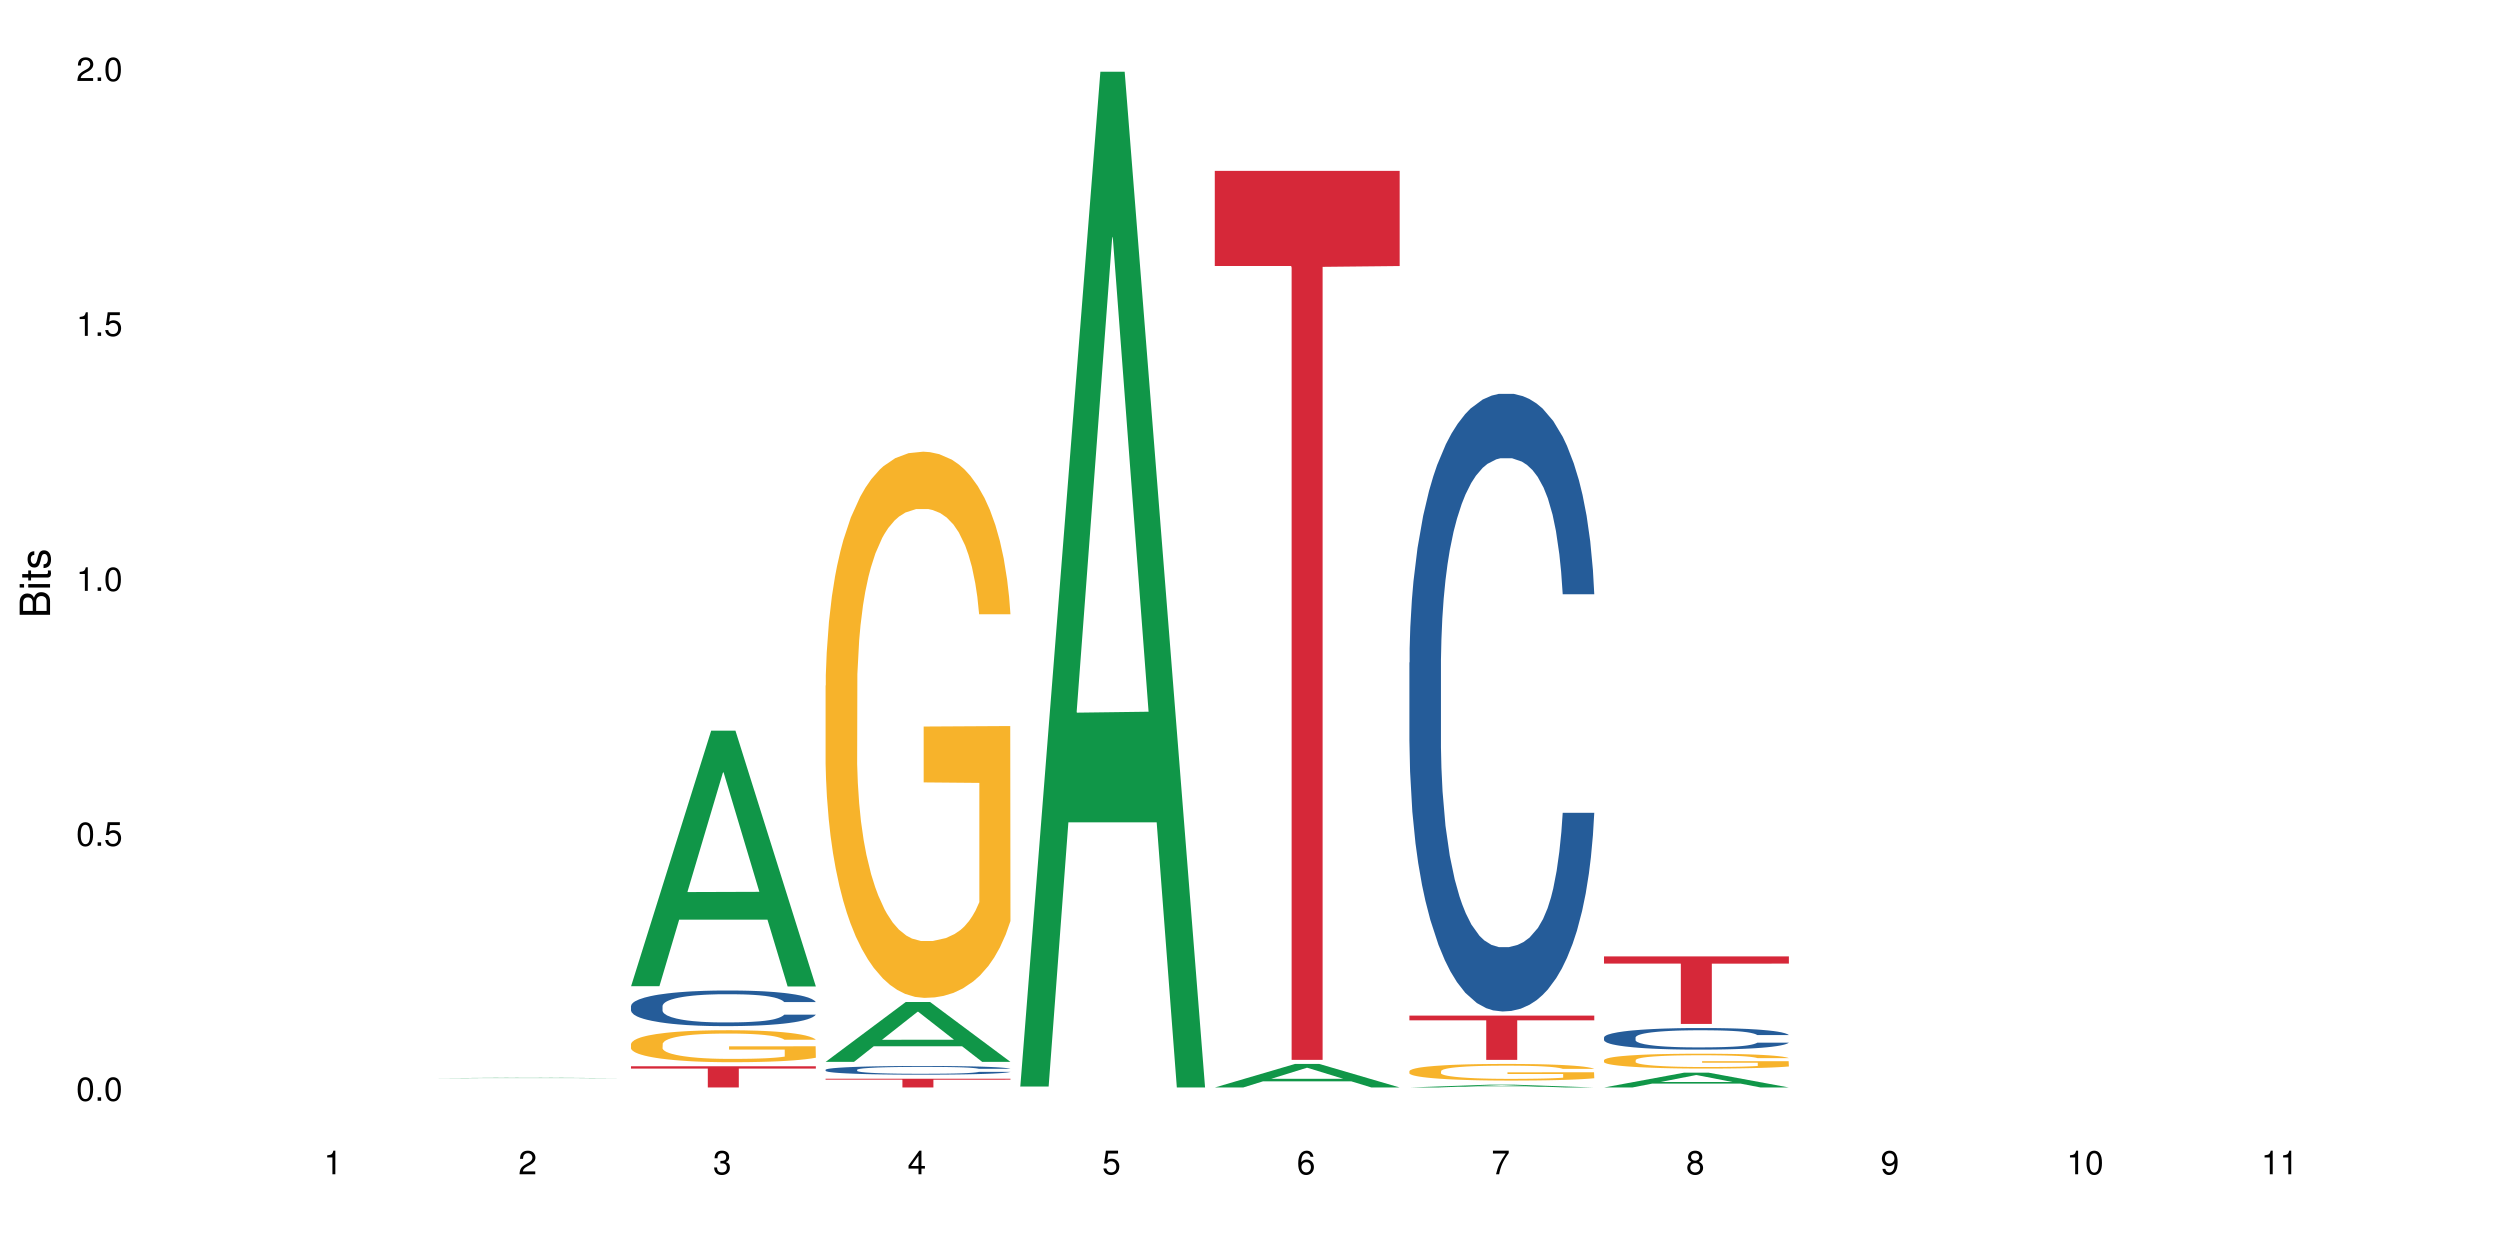 <?xml version="1.0" encoding="UTF-8"?>
<svg xmlns="http://www.w3.org/2000/svg" xmlns:xlink="http://www.w3.org/1999/xlink" width="720pt" height="360pt" viewBox="0 0 720 360" version="1.1">
<defs>
<g>
<symbol overflow="visible" id="glyph0-0">
<path style="stroke:none;" d=""/>
</symbol>
<symbol overflow="visible" id="glyph0-1">
<path style="stroke:none;" d="M 2.641 -6.797 C 2 -6.797 1.422 -6.531 1.078 -6.047 C 0.641 -5.453 0.406 -4.547 0.406 -3.297 C 0.406 -1 1.188 0.219 2.641 0.219 C 4.078 0.219 4.859 -1 4.859 -3.234 C 4.859 -4.562 4.656 -5.438 4.203 -6.047 C 3.844 -6.531 3.281 -6.797 2.641 -6.797 Z M 2.641 -6.047 C 3.547 -6.047 4 -5.125 4 -3.312 C 4 -1.375 3.562 -0.484 2.625 -0.484 C 1.734 -0.484 1.281 -1.422 1.281 -3.281 C 1.281 -5.141 1.734 -6.047 2.641 -6.047 Z M 2.641 -6.047 "/>
</symbol>
<symbol overflow="visible" id="glyph0-2">
<path style="stroke:none;" d="M 1.828 -1 L 0.828 -1 L 0.828 0 L 1.828 0 Z M 1.828 -1 "/>
</symbol>
<symbol overflow="visible" id="glyph0-3">
<path style="stroke:none;" d="M 4.562 -6.797 L 1.062 -6.797 L 0.547 -3.094 L 1.328 -3.094 C 1.719 -3.562 2.047 -3.734 2.578 -3.734 C 3.484 -3.734 4.062 -3.109 4.062 -2.094 C 4.062 -1.125 3.484 -0.531 2.578 -0.531 C 1.828 -0.531 1.375 -0.906 1.188 -1.672 L 0.328 -1.672 C 0.453 -1.109 0.547 -0.844 0.75 -0.594 C 1.125 -0.078 1.828 0.219 2.594 0.219 C 3.969 0.219 4.922 -0.781 4.922 -2.219 C 4.922 -3.562 4.031 -4.484 2.719 -4.484 C 2.25 -4.484 1.859 -4.359 1.469 -4.062 L 1.734 -5.969 L 4.562 -5.969 Z M 4.562 -6.797 "/>
</symbol>
<symbol overflow="visible" id="glyph0-4">
<path style="stroke:none;" d="M 2.484 -4.844 L 2.484 0 L 3.328 0 L 3.328 -6.797 L 2.766 -6.797 C 2.469 -5.75 2.281 -5.609 0.984 -5.453 L 0.984 -4.844 Z M 2.484 -4.844 "/>
</symbol>
<symbol overflow="visible" id="glyph0-5">
<path style="stroke:none;" d="M 4.859 -0.828 L 1.281 -0.828 C 1.359 -1.391 1.672 -1.75 2.5 -2.234 L 3.469 -2.75 C 4.406 -3.266 4.906 -3.969 4.906 -4.812 C 4.906 -5.375 4.672 -5.906 4.266 -6.266 C 3.859 -6.625 3.375 -6.797 2.719 -6.797 C 1.859 -6.797 1.219 -6.5 0.844 -5.922 C 0.609 -5.562 0.5 -5.125 0.484 -4.438 L 1.328 -4.438 C 1.359 -4.906 1.406 -5.188 1.531 -5.406 C 1.75 -5.812 2.188 -6.062 2.703 -6.062 C 3.469 -6.062 4.031 -5.516 4.031 -4.781 C 4.031 -4.25 3.719 -3.797 3.125 -3.438 L 2.234 -2.938 C 0.812 -2.141 0.406 -1.5 0.328 0 L 4.859 0 Z M 4.859 -0.828 "/>
</symbol>
<symbol overflow="visible" id="glyph0-6">
<path style="stroke:none;" d="M 2.125 -3.125 L 2.578 -3.125 C 3.516 -3.125 3.984 -2.703 3.984 -1.891 C 3.984 -1.031 3.469 -0.531 2.578 -0.531 C 1.656 -0.531 1.203 -0.984 1.156 -1.969 L 0.312 -1.969 C 0.344 -1.422 0.438 -1.078 0.609 -0.766 C 0.953 -0.109 1.625 0.219 2.547 0.219 C 3.953 0.219 4.859 -0.609 4.859 -1.906 C 4.859 -2.766 4.516 -3.25 3.703 -3.516 C 4.344 -3.766 4.656 -4.25 4.656 -4.938 C 4.656 -6.109 3.875 -6.797 2.578 -6.797 C 1.203 -6.797 0.484 -6.047 0.453 -4.609 L 1.297 -4.609 C 1.312 -5.016 1.344 -5.25 1.453 -5.453 C 1.641 -5.828 2.062 -6.062 2.594 -6.062 C 3.344 -6.062 3.797 -5.625 3.797 -4.906 C 3.797 -4.422 3.609 -4.141 3.25 -3.984 C 3.016 -3.891 2.719 -3.844 2.125 -3.844 Z M 2.125 -3.125 "/>
</symbol>
<symbol overflow="visible" id="glyph0-7">
<path style="stroke:none;" d="M 3.141 -1.625 L 3.141 0 L 3.984 0 L 3.984 -1.625 L 4.984 -1.625 L 4.984 -2.391 L 3.984 -2.391 L 3.984 -6.797 L 3.359 -6.797 L 0.266 -2.516 L 0.266 -1.625 Z M 3.141 -2.391 L 1 -2.391 L 3.141 -5.359 Z M 3.141 -2.391 "/>
</symbol>
<symbol overflow="visible" id="glyph0-8">
<path style="stroke:none;" d="M 4.781 -5.031 C 4.609 -6.141 3.891 -6.797 2.844 -6.797 C 2.094 -6.797 1.422 -6.438 1.031 -5.828 C 0.609 -5.172 0.406 -4.344 0.406 -3.094 C 0.406 -1.953 0.578 -1.234 0.984 -0.625 C 1.359 -0.078 1.953 0.219 2.703 0.219 C 3.984 0.219 4.922 -0.734 4.922 -2.078 C 4.922 -3.344 4.062 -4.234 2.844 -4.234 C 2.172 -4.234 1.641 -3.969 1.281 -3.469 C 1.281 -5.125 1.828 -6.047 2.797 -6.047 C 3.391 -6.047 3.797 -5.672 3.938 -5.031 Z M 2.734 -3.484 C 3.547 -3.484 4.062 -2.922 4.062 -2 C 4.062 -1.156 3.484 -0.531 2.703 -0.531 C 1.922 -0.531 1.328 -1.188 1.328 -2.047 C 1.328 -2.891 1.906 -3.484 2.734 -3.484 Z M 2.734 -3.484 "/>
</symbol>
<symbol overflow="visible" id="glyph0-9">
<path style="stroke:none;" d="M 4.984 -6.797 L 0.438 -6.797 L 0.438 -5.969 L 4.109 -5.969 C 2.5 -3.656 1.828 -2.234 1.328 0 L 2.219 0 C 2.594 -2.172 3.453 -4.047 4.984 -6.094 Z M 4.984 -6.797 "/>
</symbol>
<symbol overflow="visible" id="glyph0-10">
<path style="stroke:none;" d="M 3.75 -3.578 C 4.453 -4 4.688 -4.344 4.688 -4.984 C 4.688 -6.047 3.844 -6.797 2.641 -6.797 C 1.438 -6.797 0.594 -6.047 0.594 -4.984 C 0.594 -4.359 0.828 -4.016 1.516 -3.578 C 0.734 -3.203 0.359 -2.641 0.359 -1.891 C 0.359 -0.641 1.297 0.219 2.641 0.219 C 3.984 0.219 4.922 -0.641 4.922 -1.875 C 4.922 -2.641 4.531 -3.203 3.75 -3.578 Z M 2.641 -6.047 C 3.359 -6.047 3.812 -5.625 3.812 -4.969 C 3.812 -4.344 3.344 -3.922 2.641 -3.922 C 1.922 -3.922 1.453 -4.344 1.453 -4.984 C 1.453 -5.625 1.922 -6.047 2.641 -6.047 Z M 2.641 -3.203 C 3.484 -3.203 4.062 -2.672 4.062 -1.875 C 4.062 -1.062 3.484 -0.531 2.625 -0.531 C 1.797 -0.531 1.219 -1.078 1.219 -1.875 C 1.219 -2.672 1.797 -3.203 2.641 -3.203 Z M 2.641 -3.203 "/>
</symbol>
<symbol overflow="visible" id="glyph0-11">
<path style="stroke:none;" d="M 0.516 -1.547 C 0.672 -0.438 1.406 0.219 2.438 0.219 C 3.188 0.219 3.859 -0.141 4.266 -0.75 C 4.688 -1.406 4.891 -2.25 4.891 -3.484 C 4.891 -4.625 4.703 -5.359 4.312 -5.953 C 3.938 -6.5 3.344 -6.797 2.594 -6.797 C 1.297 -6.797 0.359 -5.844 0.359 -4.516 C 0.359 -3.25 1.234 -2.344 2.453 -2.344 C 3.094 -2.344 3.562 -2.578 4.016 -3.109 C 4 -1.453 3.469 -0.531 2.5 -0.531 C 1.906 -0.531 1.484 -0.906 1.359 -1.547 Z M 2.578 -6.062 C 3.375 -6.062 3.969 -5.406 3.969 -4.531 C 3.969 -3.688 3.375 -3.094 2.547 -3.094 C 1.734 -3.094 1.234 -3.672 1.234 -4.578 C 1.234 -5.438 1.797 -6.062 2.578 -6.062 Z M 2.578 -6.062 "/>
</symbol>
<symbol overflow="visible" id="glyph1-0">
<path style="stroke:none;" d=""/>
</symbol>
<symbol overflow="visible" id="glyph1-1">
<path style="stroke:none;" d="M 0 -0.953 L 0 -4.891 C 0 -5.719 -0.234 -6.344 -0.734 -6.797 C -1.188 -7.234 -1.812 -7.469 -2.5 -7.469 C -3.547 -7.469 -4.188 -7 -4.625 -5.875 C -4.984 -6.672 -5.641 -7.094 -6.531 -7.094 C -7.156 -7.094 -7.734 -6.859 -8.141 -6.391 C -8.562 -5.938 -8.75 -5.344 -8.75 -4.5 L -8.75 -0.953 Z M -4.984 -2.062 L -7.766 -2.062 L -7.766 -4.219 C -7.766 -4.844 -7.688 -5.203 -7.453 -5.5 C -7.219 -5.812 -6.859 -5.969 -6.375 -5.969 C -5.906 -5.969 -5.531 -5.812 -5.297 -5.5 C -5.062 -5.203 -4.984 -4.844 -4.984 -4.219 Z M -0.984 -2.062 L -4 -2.062 L -4 -4.781 C -4 -5.328 -3.859 -5.688 -3.578 -5.953 C -3.297 -6.219 -2.922 -6.359 -2.484 -6.359 C -2.062 -6.359 -1.688 -6.219 -1.406 -5.953 C -1.109 -5.688 -0.984 -5.328 -0.984 -4.781 Z M -0.984 -2.062 "/>
</symbol>
<symbol overflow="visible" id="glyph1-2">
<path style="stroke:none;" d="M -6.281 -1.797 L -6.281 -0.797 L 0 -0.797 L 0 -1.797 Z M -8.75 -1.797 L -8.75 -0.797 L -7.484 -0.797 L -7.484 -1.797 Z M -8.75 -1.797 "/>
</symbol>
<symbol overflow="visible" id="glyph1-3">
<path style="stroke:none;" d="M -6.281 -3.047 L -6.281 -2.016 L -8.016 -2.016 L -8.016 -1.016 L -6.281 -1.016 L -6.281 -0.172 L -5.469 -0.172 L -5.469 -1.016 L -0.719 -1.016 C -0.078 -1.016 0.281 -1.453 0.281 -2.234 C 0.281 -2.469 0.25 -2.719 0.188 -3.047 L -0.641 -3.047 C -0.609 -2.922 -0.594 -2.766 -0.594 -2.562 C -0.594 -2.141 -0.719 -2.016 -1.156 -2.016 L -5.469 -2.016 L -5.469 -3.047 Z M -6.281 -3.047 "/>
</symbol>
<symbol overflow="visible" id="glyph1-4">
<path style="stroke:none;" d="M -4.531 -5.25 C -5.766 -5.25 -6.469 -4.422 -6.469 -2.969 C -6.469 -1.516 -5.719 -0.562 -4.547 -0.562 C -3.562 -0.562 -3.094 -1.062 -2.734 -2.562 L -2.516 -3.484 C -2.344 -4.188 -2.094 -4.469 -1.625 -4.469 C -1.047 -4.469 -0.641 -3.875 -0.641 -3 C -0.641 -2.453 -0.797 -2 -1.062 -1.75 C -1.25 -1.594 -1.422 -1.531 -1.875 -1.469 L -1.875 -0.406 C -0.422 -0.453 0.281 -1.266 0.281 -2.922 C 0.281 -4.5 -0.5 -5.516 -1.719 -5.516 C -2.656 -5.516 -3.172 -4.984 -3.469 -3.734 L -3.703 -2.766 C -3.891 -1.953 -4.156 -1.609 -4.594 -1.609 C -5.172 -1.609 -5.547 -2.125 -5.547 -2.938 C -5.547 -3.75 -5.203 -4.172 -4.531 -4.203 Z M -4.531 -5.25 "/>
</symbol>
</g>
</defs>
<g id="surface14685">
<rect x="0" y="0" width="720" height="360" style="fill:rgb(100%,100%,100%);fill-opacity:1;stroke:none;"/>
<path style=" stroke:none;fill-rule:nonzero;fill:rgb(6.275%,58.824%,28.235%);fill-opacity:1;" d="M 125.676 310.52 L 125.734 310.516 L 148.77 310.375 L 155.77 310.375 L 178.918 310.52 L 170.785 310.52 L 164.984 310.48 L 139.555 310.48 L 133.867 310.52 L 125.676 310.52 L 142 310.465 L 162.652 310.465 L 152.355 310.398 L 152.129 310.398 L 141.945 310.465 L 142 310.465 Z M 125.676 310.52 "/>
<path style=" stroke:none;fill-rule:nonzero;fill:rgb(6.275%,58.824%,28.235%);fill-opacity:1;" d="M 181.723 284.023 L 181.777 283.957 L 204.816 210.438 L 211.812 210.438 L 234.965 284.094 L 226.832 284.094 L 221.031 264.867 L 195.602 264.867 L 189.914 284.023 L 181.723 284.023 L 198.047 256.914 L 218.695 256.844 L 208.402 222.473 L 208.289 222.402 L 208.172 222.609 L 197.992 256.844 L 198.047 256.914 Z M 181.723 284.023 "/>
<path style=" stroke:none;fill-rule:nonzero;fill:rgb(14.51%,36.078%,60%);fill-opacity:1;" d="M 181.723 289.734 L 181.785 289.723 L 181.785 289.496 L 181.98 289.141 L 182.438 288.691 L 182.891 288.383 L 184.059 287.828 L 185.684 287.293 L 187.371 286.883 L 188.605 286.637 L 189.707 286.449 L 192.242 286.105 L 193.863 285.926 L 195.617 285.766 L 197.762 285.605 L 199.32 285.512 L 202.824 285.363 L 205.422 285.297 L 207.434 285.27 L 211.785 285.27 L 214.383 285.309 L 216.266 285.355 L 218.344 285.43 L 220.098 285.512 L 223.148 285.719 L 225.875 285.98 L 227.109 286.133 L 229.059 286.422 L 230.551 286.703 L 231.59 286.949 L 232.758 287.293 L 233.797 287.715 L 234.578 288.195 L 234.965 288.598 L 225.875 288.598 L 225.422 288.223 L 224.902 287.934 L 223.926 287.547 L 222.953 287.277 L 221.59 287.004 L 220.355 286.824 L 218.668 286.648 L 217.176 286.535 L 215.617 286.449 L 214.121 286.395 L 211.266 286.34 L 207.953 286.34 L 206.723 286.355 L 204.188 286.434 L 202.824 286.496 L 200.875 286.629 L 199.512 286.75 L 197.891 286.938 L 196.785 287.098 L 195.422 287.34 L 194.449 287.559 L 193.344 287.867 L 192.695 288.102 L 192.109 288.363 L 191.59 288.672 L 191.203 289 L 190.941 289.348 L 190.812 289.688 L 190.812 291.141 L 190.941 291.477 L 191.266 291.871 L 192.109 292.441 L 193.344 292.938 L 194.773 293.332 L 196.137 293.613 L 196.918 293.746 L 197.953 293.895 L 199.578 294.082 L 201.914 294.27 L 203.281 294.344 L 205.355 294.422 L 207.5 294.457 L 210.355 294.457 L 212.891 294.422 L 214.578 294.375 L 216.332 294.297 L 218.734 294.141 L 220.227 293.988 L 221.523 293.812 L 222.5 293.633 L 223.148 293.484 L 224.121 293.191 L 224.902 292.875 L 225.484 292.547 L 225.875 292.227 L 234.965 292.227 L 234.578 292.602 L 233.992 292.969 L 233.406 293.238 L 232.5 293.566 L 231.461 293.859 L 229.965 294.188 L 228.734 294.402 L 227.109 294.637 L 225.617 294.816 L 223.992 294.973 L 221.59 295.16 L 220.031 295.254 L 218.344 295.34 L 216.332 295.414 L 213.797 295.48 L 211.07 295.52 L 208.539 295.527 L 205.812 295.508 L 203.801 295.473 L 201.137 295.387 L 197.824 295.219 L 195.422 295.039 L 193.539 294.863 L 191.918 294.676 L 190.098 294.422 L 187.762 294.008 L 186.332 293.688 L 185.359 293.426 L 184.254 293.062 L 183.477 292.734 L 182.566 292.207 L 181.918 291.543 L 181.723 291.027 Z M 181.723 289.734 "/>
<path style=" stroke:none;fill-rule:nonzero;fill:rgb(96.863%,70.196%,16.863%);fill-opacity:1;" d="M 181.723 300.648 L 181.785 300.641 L 181.785 300.473 L 182.047 300.094 L 182.695 299.574 L 183.539 299.145 L 184.449 298.805 L 185.035 298.629 L 186.008 298.379 L 186.852 298.191 L 188.996 297.812 L 191.723 297.461 L 193.215 297.309 L 194.902 297.164 L 197.305 297.004 L 198.41 296.945 L 201.785 296.812 L 205.617 296.727 L 209.836 296.703 L 211.785 296.711 L 214.449 296.742 L 218.082 296.836 L 220.16 296.922 L 221.785 297.004 L 223.473 297.113 L 225.551 297.281 L 227.5 297.484 L 229.059 297.688 L 230.617 297.941 L 231.914 298.207 L 233.02 298.504 L 233.992 298.855 L 234.578 299.152 L 234.965 299.445 L 225.941 299.445 L 225.422 299.152 L 224.836 298.926 L 223.863 298.648 L 222.891 298.445 L 221.914 298.285 L 220.098 298.066 L 218.539 297.93 L 216.59 297.812 L 214.707 297.738 L 212.566 297.688 L 211.266 297.672 L 207.824 297.672 L 204.707 297.73 L 202.891 297.797 L 201.59 297.863 L 199.773 297.988 L 198.668 298.09 L 198.02 298.16 L 196.07 298.418 L 194.773 298.656 L 194.059 298.816 L 193.148 299.066 L 192.5 299.293 L 191.785 299.633 L 191.398 299.883 L 190.879 300.457 L 190.812 301.973 L 191.008 302.293 L 191.398 302.637 L 191.918 302.941 L 192.695 303.262 L 193.477 303.504 L 194.84 303.832 L 196.008 304.051 L 196.918 304.195 L 198.668 304.422 L 199.383 304.496 L 201.07 304.648 L 202.824 304.766 L 204.969 304.867 L 206.59 304.918 L 209.188 304.961 L 212.5 304.961 L 216.395 304.91 L 218.863 304.844 L 220.551 304.777 L 221.656 304.715 L 223.02 304.625 L 223.992 304.539 L 224.902 304.445 L 226.004 304.305 L 226.004 302.293 L 209.969 302.285 L 209.969 301.34 L 234.902 301.332 L 234.965 304.625 L 233.602 304.852 L 231.914 305.07 L 230.293 305.238 L 228.602 305.383 L 226.199 305.543 L 224.254 305.645 L 221.266 305.762 L 218.539 305.836 L 215.68 305.887 L 213.148 305.91 L 210.164 305.922 L 207.5 305.902 L 204.645 305.852 L 202.371 305.785 L 200.293 305.703 L 198.215 305.594 L 195.617 305.414 L 193.93 305.273 L 192.176 305.094 L 190.422 304.887 L 188.863 304.656 L 187.824 304.48 L 186.785 304.277 L 185.684 304.027 L 184.645 303.738 L 183.863 303.48 L 183.152 303.184 L 182.633 302.906 L 182.113 302.527 L 181.852 302.227 L 181.723 301.965 Z M 181.723 300.648 "/>
<path style=" stroke:none;fill-rule:nonzero;fill:rgb(83.922%,15.686%,22.353%);fill-opacity:1;" d="M 181.723 307.094 L 234.965 307.094 L 234.965 307.75 L 212.777 307.754 L 212.777 313.195 L 203.848 313.195 L 203.848 307.762 L 203.719 307.75 L 181.723 307.75 Z M 181.723 307.094 "/>
<path style=" stroke:none;fill-rule:nonzero;fill:rgb(6.275%,58.824%,28.235%);fill-opacity:1;" d="M 237.77 305.809 L 237.824 305.793 L 260.863 288.57 L 267.859 288.57 L 291.012 305.824 L 282.879 305.824 L 277.074 301.32 L 251.648 301.32 L 245.961 305.809 L 237.77 305.809 L 254.094 299.457 L 274.742 299.441 L 264.449 291.391 L 264.332 291.371 L 264.219 291.422 L 254.039 299.441 L 254.094 299.457 Z M 237.77 305.809 "/>
<path style=" stroke:none;fill-rule:nonzero;fill:rgb(14.51%,36.078%,60%);fill-opacity:1;" d="M 237.77 308.09 L 237.832 308.09 L 237.832 308.035 L 238.027 307.945 L 238.484 307.836 L 238.938 307.762 L 240.105 307.625 L 241.73 307.496 L 243.418 307.395 L 244.652 307.336 L 245.754 307.289 L 248.289 307.203 L 249.91 307.16 L 251.664 307.121 L 253.805 307.082 L 255.363 307.059 L 258.871 307.023 L 261.469 307.008 L 263.48 307 L 267.832 307 L 270.43 307.008 L 272.312 307.02 L 274.391 307.039 L 276.145 307.059 L 279.195 307.109 L 281.922 307.172 L 283.156 307.211 L 285.105 307.281 L 286.598 307.352 L 287.637 307.41 L 288.805 307.496 L 289.844 307.598 L 290.621 307.715 L 291.012 307.812 L 281.922 307.812 L 281.469 307.723 L 280.949 307.652 L 279.973 307.559 L 279 307.488 L 277.637 307.422 L 276.402 307.379 L 274.715 307.336 L 273.223 307.309 L 271.664 307.289 L 270.168 307.273 L 267.312 307.262 L 264 307.262 L 262.766 307.266 L 260.234 307.285 L 258.871 307.301 L 256.922 307.332 L 255.559 307.363 L 253.938 307.406 L 252.832 307.445 L 251.469 307.508 L 250.496 307.559 L 249.391 307.637 L 248.742 307.691 L 248.156 307.758 L 247.637 307.832 L 247.25 307.914 L 246.988 307.996 L 246.859 308.082 L 246.859 308.438 L 246.988 308.52 L 247.312 308.613 L 248.156 308.754 L 249.391 308.875 L 250.82 308.973 L 252.184 309.043 L 252.961 309.074 L 254 309.109 L 255.625 309.156 L 257.961 309.203 L 259.324 309.223 L 261.402 309.238 L 263.547 309.25 L 266.402 309.25 L 268.938 309.238 L 270.625 309.227 L 272.379 309.211 L 274.781 309.172 L 276.273 309.133 L 277.57 309.09 L 278.547 309.047 L 279.195 309.008 L 280.168 308.938 L 280.949 308.859 L 281.531 308.781 L 281.922 308.703 L 291.012 308.703 L 290.621 308.793 L 290.039 308.883 L 289.453 308.949 L 288.547 309.031 L 287.508 309.102 L 286.012 309.184 L 284.777 309.234 L 283.156 309.293 L 281.664 309.336 L 280.039 309.375 L 277.637 309.422 L 276.078 309.445 L 274.391 309.465 L 272.379 309.484 L 269.844 309.5 L 267.117 309.508 L 264.586 309.512 L 261.859 309.504 L 259.844 309.496 L 257.184 309.477 L 253.871 309.434 L 251.469 309.391 L 249.586 309.348 L 247.961 309.301 L 246.145 309.238 L 243.809 309.137 L 242.379 309.059 L 241.406 308.996 L 240.301 308.906 L 239.523 308.824 L 238.613 308.699 L 237.965 308.535 L 237.77 308.41 Z M 237.77 308.09 "/>
<path style=" stroke:none;fill-rule:nonzero;fill:rgb(96.863%,70.196%,16.863%);fill-opacity:1;" d="M 237.77 197.461 L 237.832 197.316 L 237.832 194.441 L 238.094 187.977 L 238.742 179.07 L 239.586 171.742 L 240.496 165.996 L 241.078 162.98 L 242.055 158.668 L 242.898 155.508 L 245.039 149.043 L 247.77 143.012 L 249.262 140.426 L 250.949 137.98 L 253.352 135.254 L 254.457 134.246 L 257.832 131.949 L 261.664 130.512 L 265.883 130.082 L 267.832 130.223 L 270.492 130.797 L 274.129 132.379 L 276.207 133.816 L 277.832 135.254 L 279.52 137.121 L 281.598 139.992 L 283.547 143.441 L 285.105 146.891 L 286.66 151.199 L 287.961 155.797 L 289.066 160.824 L 290.039 166.859 L 290.621 171.887 L 291.012 176.914 L 281.988 176.914 L 281.469 171.887 L 280.883 168.008 L 279.91 163.266 L 278.934 159.82 L 277.961 157.09 L 276.145 153.355 L 274.586 151.055 L 272.637 149.043 L 270.754 147.75 L 268.609 146.891 L 267.312 146.602 L 263.871 146.602 L 260.754 147.609 L 258.938 148.758 L 257.637 149.906 L 255.82 152.062 L 254.715 153.785 L 254.066 154.934 L 252.117 159.387 L 250.82 163.41 L 250.105 166.141 L 249.195 170.449 L 248.547 174.328 L 247.832 180.078 L 247.441 184.387 L 246.922 194.156 L 246.859 220.016 L 247.055 225.477 L 247.441 231.363 L 247.961 236.539 L 248.742 241.996 L 249.52 246.164 L 250.883 251.766 L 252.055 255.5 L 252.961 257.945 L 254.715 261.824 L 255.43 263.117 L 257.117 265.703 L 258.871 267.711 L 261.016 269.438 L 262.637 270.301 L 265.234 271.016 L 268.547 271.016 L 272.441 270.156 L 274.91 269.004 L 276.598 267.855 L 277.703 266.852 L 279.066 265.27 L 280.039 263.832 L 280.949 262.254 L 282.051 259.812 L 282.051 225.477 L 266.016 225.332 L 266.016 209.242 L 290.949 209.098 L 291.012 265.27 L 289.648 269.148 L 287.961 272.887 L 286.336 275.758 L 284.648 278.199 L 282.246 280.93 L 280.297 282.652 L 277.312 284.664 L 274.586 285.957 L 271.727 286.82 L 269.195 287.25 L 266.207 287.395 L 263.547 287.109 L 260.688 286.246 L 258.418 285.098 L 256.34 283.66 L 254.262 281.793 L 251.664 278.773 L 249.977 276.332 L 248.223 273.316 L 246.469 269.723 L 244.91 265.844 L 243.871 262.828 L 242.832 259.379 L 241.73 255.07 L 240.691 250.184 L 239.91 245.73 L 239.195 240.703 L 238.676 235.961 L 238.156 229.496 L 237.898 224.324 L 237.77 219.871 Z M 237.77 197.461 "/>
<path style=" stroke:none;fill-rule:nonzero;fill:rgb(83.922%,15.686%,22.353%);fill-opacity:1;" d="M 237.77 310.684 L 291.012 310.684 L 291.012 310.953 L 268.82 310.957 L 268.82 313.195 L 259.895 313.195 L 259.895 310.957 L 259.766 310.953 L 237.77 310.953 Z M 237.77 310.684 "/>
<path style=" stroke:none;fill-rule:nonzero;fill:rgb(6.275%,58.824%,28.235%);fill-opacity:1;" d="M 293.816 312.922 L 293.871 312.645 L 316.91 20.664 L 323.906 20.664 L 347.059 313.195 L 338.926 313.195 L 333.121 236.836 L 307.695 236.836 L 302.008 312.922 L 293.816 312.922 L 310.141 205.246 L 330.789 204.973 L 320.492 68.457 L 320.379 68.184 L 320.266 69.008 L 310.082 204.973 L 310.141 205.246 Z M 293.816 312.922 "/>
<path style=" stroke:none;fill-rule:nonzero;fill:rgb(6.275%,58.824%,28.235%);fill-opacity:1;" d="M 349.859 313.191 L 349.918 313.184 L 372.957 306.414 L 379.953 306.414 L 403.105 313.195 L 394.973 313.195 L 389.168 311.426 L 363.742 311.426 L 358.051 313.191 L 349.859 313.191 L 366.188 310.695 L 386.836 310.688 L 376.539 307.523 L 376.426 307.516 L 376.312 307.535 L 366.129 310.688 L 366.188 310.695 Z M 349.859 313.191 "/>
<path style=" stroke:none;fill-rule:nonzero;fill:rgb(83.922%,15.686%,22.353%);fill-opacity:1;" d="M 349.859 49.211 L 403.105 49.211 L 403.105 76.617 L 380.914 76.855 L 380.914 305.242 L 371.988 305.242 L 371.988 77.098 L 371.859 76.617 L 349.859 76.617 Z M 349.859 49.211 "/>
<path style=" stroke:none;fill-rule:nonzero;fill:rgb(6.275%,58.824%,28.235%);fill-opacity:1;" d="M 405.906 313.195 L 405.965 313.195 L 429.004 312.383 L 436 312.383 L 459.152 313.195 L 451.016 313.195 L 445.215 312.984 L 419.789 312.984 L 414.098 313.195 L 405.906 313.195 L 422.234 312.895 L 442.883 312.895 L 432.586 312.516 L 432.473 312.512 L 432.359 312.516 L 422.176 312.895 L 422.234 312.895 Z M 405.906 313.195 "/>
<path style=" stroke:none;fill-rule:nonzero;fill:rgb(14.51%,36.078%,60%);fill-opacity:1;" d="M 405.906 190.832 L 405.973 190.668 L 405.973 186.766 L 406.168 180.586 L 406.621 172.781 L 407.078 167.418 L 408.246 157.824 L 409.867 148.559 L 411.555 141.402 L 412.789 137.176 L 413.895 133.922 L 416.426 127.906 L 418.051 124.82 L 419.805 122.055 L 421.945 119.289 L 423.504 117.664 L 427.012 115.062 L 429.609 113.926 L 431.621 113.438 L 435.973 113.438 L 438.566 114.086 L 440.453 114.902 L 442.527 116.199 L 444.281 117.664 L 447.336 121.242 L 450.062 125.793 L 451.293 128.395 L 453.242 133.438 L 454.734 138.312 L 455.773 142.539 L 456.945 148.559 L 457.984 155.875 L 458.762 164.164 L 459.152 171.156 L 450.062 171.156 L 449.605 164.652 L 449.086 159.613 L 448.113 152.945 L 447.141 148.23 L 445.777 143.516 L 444.543 140.426 L 442.855 137.34 L 441.359 135.387 L 439.801 133.922 L 438.309 132.949 L 435.453 131.973 L 432.141 131.973 L 430.906 132.297 L 428.375 133.598 L 427.012 134.738 L 425.062 137.012 L 423.699 139.125 L 422.074 142.379 L 420.973 145.141 L 419.609 149.371 L 418.633 153.109 L 417.531 158.477 L 416.883 162.539 L 416.297 167.094 L 415.777 172.457 L 415.387 178.148 L 415.129 184.164 L 414.996 190.02 L 414.996 215.219 L 415.129 221.074 L 415.453 227.902 L 416.297 237.82 L 417.531 246.438 L 418.957 253.266 L 420.324 258.145 L 421.102 260.418 L 422.141 263.02 L 423.766 266.273 L 426.102 269.523 L 427.465 270.824 L 429.543 272.125 L 431.684 272.777 L 434.543 272.777 L 437.074 272.125 L 438.762 271.312 L 440.516 270.012 L 442.918 267.25 L 444.41 264.648 L 445.711 261.559 L 446.684 258.469 L 447.336 255.867 L 448.309 250.828 L 449.086 245.297 L 449.672 239.609 L 450.062 234.078 L 459.152 234.078 L 458.762 240.582 L 458.176 246.926 L 457.594 251.641 L 456.684 257.332 L 455.645 262.371 L 454.152 268.062 L 452.918 271.801 L 451.293 275.867 L 449.801 278.953 L 448.18 281.719 L 445.777 284.973 L 444.219 286.598 L 442.527 288.059 L 440.516 289.359 L 437.984 290.5 L 435.258 291.148 L 432.723 291.312 L 429.996 290.988 L 427.984 290.336 L 425.32 288.875 L 422.012 285.945 L 419.609 282.855 L 417.727 279.77 L 416.102 276.516 L 414.285 272.125 L 411.945 264.973 L 410.52 259.445 L 409.543 254.891 L 408.441 248.551 L 407.66 242.859 L 406.75 233.754 L 406.102 222.211 L 405.906 213.27 Z M 405.906 190.832 "/>
<path style=" stroke:none;fill-rule:nonzero;fill:rgb(96.863%,70.196%,16.863%);fill-opacity:1;" d="M 405.906 308.465 L 405.973 308.461 L 405.973 308.375 L 406.23 308.176 L 406.883 307.906 L 407.727 307.684 L 408.633 307.508 L 409.219 307.414 L 410.191 307.285 L 411.039 307.188 L 413.18 306.992 L 415.906 306.809 L 417.402 306.727 L 419.09 306.652 L 421.492 306.57 L 422.594 306.539 L 425.973 306.469 L 429.801 306.426 L 434.023 306.414 L 435.973 306.418 L 438.633 306.434 L 442.27 306.484 L 444.348 306.527 L 445.969 306.57 L 447.66 306.629 L 449.738 306.715 L 451.684 306.82 L 453.242 306.926 L 454.801 307.055 L 456.102 307.195 L 457.203 307.352 L 458.176 307.535 L 458.762 307.688 L 459.152 307.84 L 450.125 307.84 L 449.605 307.688 L 449.023 307.57 L 448.047 307.426 L 447.074 307.32 L 446.102 307.234 L 444.281 307.121 L 442.723 307.051 L 440.777 306.992 L 438.895 306.953 L 436.75 306.926 L 435.453 306.918 L 432.012 306.918 L 428.895 306.945 L 427.074 306.98 L 425.777 307.016 L 423.957 307.082 L 422.855 307.137 L 422.207 307.172 L 420.258 307.305 L 418.957 307.43 L 418.246 307.512 L 417.336 307.645 L 416.688 307.762 L 415.973 307.938 L 415.582 308.066 L 415.062 308.367 L 414.996 309.152 L 415.191 309.32 L 415.582 309.5 L 416.102 309.656 L 416.883 309.824 L 417.66 309.949 L 419.023 310.121 L 420.191 310.234 L 421.102 310.309 L 422.855 310.426 L 423.57 310.465 L 425.258 310.547 L 427.012 310.605 L 429.152 310.66 L 430.777 310.684 L 433.375 310.707 L 436.684 310.707 L 440.582 310.68 L 443.047 310.645 L 444.738 310.609 L 445.84 310.582 L 447.203 310.531 L 448.18 310.488 L 449.086 310.441 L 450.191 310.367 L 450.191 309.32 L 434.152 309.316 L 434.152 308.824 L 459.086 308.82 L 459.152 310.531 L 457.789 310.652 L 456.102 310.766 L 454.477 310.852 L 452.789 310.926 L 450.387 311.008 L 448.438 311.062 L 445.449 311.125 L 442.723 311.164 L 439.867 311.188 L 437.336 311.203 L 434.348 311.207 L 431.684 311.199 L 428.828 311.172 L 426.555 311.137 L 424.477 311.094 L 422.398 311.035 L 419.805 310.945 L 418.113 310.871 L 416.363 310.777 L 414.609 310.668 L 413.051 310.551 L 412.012 310.457 L 410.973 310.352 L 409.867 310.223 L 408.828 310.074 L 408.051 309.938 L 407.336 309.785 L 406.816 309.641 L 406.297 309.441 L 406.039 309.285 L 405.906 309.148 Z M 405.906 308.465 "/>
<path style=" stroke:none;fill-rule:nonzero;fill:rgb(83.922%,15.686%,22.353%);fill-opacity:1;" d="M 405.906 292.488 L 459.152 292.488 L 459.152 293.852 L 436.961 293.863 L 436.961 305.238 L 428.035 305.238 L 428.035 293.875 L 427.902 293.852 L 405.906 293.852 Z M 405.906 292.488 "/>
<path style=" stroke:none;fill-rule:nonzero;fill:rgb(6.275%,58.824%,28.235%);fill-opacity:1;" d="M 461.953 313.191 L 462.012 313.188 L 485.051 308.922 L 492.047 308.922 L 515.199 313.195 L 507.062 313.195 L 501.262 312.078 L 475.832 312.078 L 470.145 313.191 L 461.953 313.191 L 478.281 311.617 L 498.93 311.613 L 488.633 309.617 L 488.52 309.613 L 488.406 309.625 L 478.223 311.613 L 478.281 311.617 Z M 461.953 313.191 "/>
<path style=" stroke:none;fill-rule:nonzero;fill:rgb(14.51%,36.078%,60%);fill-opacity:1;" d="M 461.953 298.781 L 462.02 298.773 L 462.02 298.637 L 462.215 298.422 L 462.668 298.148 L 463.121 297.961 L 464.293 297.625 L 465.914 297.301 L 467.602 297.051 L 468.836 296.902 L 469.941 296.789 L 472.473 296.578 L 474.098 296.473 L 475.848 296.375 L 477.992 296.277 L 479.551 296.219 L 483.059 296.129 L 485.652 296.09 L 487.668 296.074 L 492.016 296.074 L 494.613 296.094 L 496.496 296.125 L 498.574 296.168 L 500.328 296.219 L 503.379 296.344 L 506.109 296.504 L 507.34 296.598 L 509.289 296.773 L 510.781 296.941 L 511.82 297.09 L 512.992 297.301 L 514.027 297.559 L 514.809 297.848 L 515.199 298.09 L 506.109 298.09 L 505.652 297.863 L 505.133 297.688 L 504.16 297.453 L 503.188 297.289 L 501.82 297.125 L 500.59 297.016 L 498.898 296.91 L 497.406 296.84 L 495.848 296.789 L 494.355 296.754 L 491.496 296.723 L 488.188 296.723 L 486.953 296.73 L 484.422 296.777 L 483.059 296.816 L 481.109 296.898 L 479.746 296.973 L 478.121 297.086 L 477.02 297.184 L 475.656 297.328 L 474.68 297.461 L 473.578 297.648 L 472.926 297.789 L 472.344 297.949 L 471.824 298.137 L 471.434 298.336 L 471.176 298.547 L 471.043 298.75 L 471.043 299.633 L 471.176 299.836 L 471.5 300.078 L 472.344 300.422 L 473.578 300.727 L 475.004 300.965 L 476.367 301.133 L 477.148 301.215 L 478.188 301.305 L 479.809 301.418 L 482.148 301.531 L 483.512 301.578 L 485.59 301.625 L 487.73 301.645 L 490.59 301.645 L 493.121 301.625 L 494.809 301.594 L 496.562 301.551 L 498.965 301.453 L 500.457 301.363 L 501.758 301.254 L 502.73 301.145 L 503.379 301.055 L 504.355 300.879 L 505.133 300.684 L 505.719 300.484 L 506.109 300.293 L 515.199 300.293 L 514.809 300.52 L 514.223 300.742 L 513.641 300.906 L 512.73 301.105 L 511.691 301.281 L 510.199 301.48 L 508.965 301.613 L 507.34 301.754 L 505.848 301.863 L 504.223 301.961 L 501.82 302.074 L 500.262 302.129 L 498.574 302.18 L 496.562 302.227 L 494.031 302.266 L 491.305 302.289 L 488.77 302.293 L 486.043 302.285 L 484.031 302.262 L 481.367 302.211 L 478.059 302.105 L 475.656 302 L 473.77 301.891 L 472.148 301.777 L 470.332 301.625 L 467.992 301.375 L 466.562 301.18 L 465.59 301.02 L 464.484 300.801 L 463.707 300.602 L 462.797 300.281 L 462.148 299.879 L 461.953 299.566 Z M 461.953 298.781 "/>
<path style=" stroke:none;fill-rule:nonzero;fill:rgb(96.863%,70.196%,16.863%);fill-opacity:1;" d="M 461.953 305.301 L 462.02 305.297 L 462.02 305.219 L 462.277 305.043 L 462.93 304.801 L 463.773 304.602 L 464.68 304.445 L 465.266 304.363 L 466.238 304.246 L 467.082 304.16 L 469.227 303.984 L 471.953 303.82 L 473.445 303.75 L 475.137 303.684 L 477.539 303.609 L 478.641 303.582 L 482.02 303.52 L 485.848 303.48 L 490.07 303.469 L 492.016 303.473 L 494.68 303.488 L 498.316 303.531 L 500.395 303.57 L 502.016 303.609 L 503.703 303.66 L 505.781 303.738 L 507.73 303.832 L 509.289 303.926 L 510.848 304.043 L 512.145 304.168 L 513.25 304.305 L 514.223 304.469 L 514.809 304.605 L 515.199 304.742 L 506.172 304.742 L 505.652 304.605 L 505.07 304.5 L 504.094 304.371 L 503.121 304.277 L 502.148 304.203 L 500.328 304.102 L 498.77 304.039 L 496.82 303.984 L 494.938 303.949 L 492.797 303.926 L 491.496 303.918 L 488.055 303.918 L 484.941 303.945 L 483.121 303.977 L 481.824 304.008 L 480.004 304.066 L 478.902 304.113 L 478.25 304.145 L 476.305 304.266 L 475.004 304.375 L 474.289 304.449 L 473.383 304.566 L 472.734 304.672 L 472.02 304.828 L 471.629 304.945 L 471.109 305.211 L 471.043 305.914 L 471.238 306.062 L 471.629 306.223 L 472.148 306.363 L 472.926 306.512 L 473.707 306.625 L 475.07 306.777 L 476.238 306.879 L 477.148 306.945 L 478.902 307.051 L 479.617 307.086 L 481.305 307.156 L 483.059 307.211 L 485.199 307.258 L 486.824 307.281 L 489.422 307.301 L 492.73 307.301 L 496.629 307.277 L 499.094 307.246 L 500.781 307.215 L 501.887 307.188 L 503.25 307.145 L 504.223 307.105 L 505.133 307.062 L 506.238 306.996 L 506.238 306.062 L 490.199 306.059 L 490.199 305.621 L 515.133 305.617 L 515.199 307.145 L 513.836 307.25 L 512.145 307.352 L 510.523 307.43 L 508.836 307.496 L 506.434 307.57 L 504.484 307.617 L 501.496 307.672 L 498.77 307.707 L 495.914 307.73 L 493.383 307.742 L 490.395 307.746 L 487.73 307.738 L 484.875 307.715 L 482.602 307.684 L 480.523 307.645 L 478.445 307.594 L 475.848 307.512 L 474.16 307.445 L 472.406 307.363 L 470.656 307.266 L 469.098 307.16 L 468.059 307.078 L 467.02 306.984 L 465.914 306.867 L 464.875 306.734 L 464.098 306.613 L 463.383 306.477 L 462.863 306.348 L 462.344 306.172 L 462.082 306.031 L 461.953 305.91 Z M 461.953 305.301 "/>
<path style=" stroke:none;fill-rule:nonzero;fill:rgb(83.922%,15.686%,22.353%);fill-opacity:1;" d="M 461.953 275.438 L 515.199 275.438 L 515.199 277.523 L 493.008 277.539 L 493.008 294.898 L 484.078 294.898 L 484.078 277.559 L 483.949 277.523 L 461.953 277.523 Z M 461.953 275.438 "/>
<g style="fill:rgb(0%,0%,0%);fill-opacity:1;">
  <use xlink:href="#glyph0-1" x="21.957" y="317.019"/>
  <use xlink:href="#glyph0-2" x="27.291" y="317.019"/>
  <use xlink:href="#glyph0-1" x="29.958" y="317.019"/>
</g>
<g style="fill:rgb(0%,0%,0%);fill-opacity:1;">
  <use xlink:href="#glyph0-1" x="21.957" y="243.593"/>
  <use xlink:href="#glyph0-2" x="27.291" y="243.593"/>
  <use xlink:href="#glyph0-3" x="29.958" y="243.593"/>
</g>
<g style="fill:rgb(0%,0%,0%);fill-opacity:1;">
  <use xlink:href="#glyph0-4" x="21.957" y="170.163"/>
  <use xlink:href="#glyph0-2" x="27.291" y="170.163"/>
  <use xlink:href="#glyph0-1" x="29.958" y="170.163"/>
</g>
<g style="fill:rgb(0%,0%,0%);fill-opacity:1;">
  <use xlink:href="#glyph0-4" x="21.957" y="96.737"/>
  <use xlink:href="#glyph0-2" x="27.291" y="96.737"/>
  <use xlink:href="#glyph0-3" x="29.958" y="96.737"/>
</g>
<g style="fill:rgb(0%,0%,0%);fill-opacity:1;">
  <use xlink:href="#glyph0-5" x="21.957" y="23.312"/>
  <use xlink:href="#glyph0-2" x="27.291" y="23.312"/>
  <use xlink:href="#glyph0-1" x="29.958" y="23.312"/>
</g>
<g style="fill:rgb(0%,0%,0%);fill-opacity:1;">
  <use xlink:href="#glyph0-4" x="93.25" y="338.19"/>
</g>
<g style="fill:rgb(0%,0%,0%);fill-opacity:1;">
  <use xlink:href="#glyph0-5" x="149.297" y="338.19"/>
</g>
<g style="fill:rgb(0%,0%,0%);fill-opacity:1;">
  <use xlink:href="#glyph0-6" x="205.344" y="338.19"/>
</g>
<g style="fill:rgb(0%,0%,0%);fill-opacity:1;">
  <use xlink:href="#glyph0-7" x="261.391" y="338.19"/>
</g>
<g style="fill:rgb(0%,0%,0%);fill-opacity:1;">
  <use xlink:href="#glyph0-3" x="317.438" y="338.19"/>
</g>
<g style="fill:rgb(0%,0%,0%);fill-opacity:1;">
  <use xlink:href="#glyph0-8" x="373.484" y="338.19"/>
</g>
<g style="fill:rgb(0%,0%,0%);fill-opacity:1;">
  <use xlink:href="#glyph0-9" x="429.531" y="338.19"/>
</g>
<g style="fill:rgb(0%,0%,0%);fill-opacity:1;">
  <use xlink:href="#glyph0-10" x="485.574" y="338.19"/>
</g>
<g style="fill:rgb(0%,0%,0%);fill-opacity:1;">
  <use xlink:href="#glyph0-11" x="541.621" y="338.19"/>
</g>
<g style="fill:rgb(0%,0%,0%);fill-opacity:1;">
  <use xlink:href="#glyph0-4" x="595.168" y="338.19"/>
  <use xlink:href="#glyph0-1" x="600.502" y="338.19"/>
</g>
<g style="fill:rgb(0%,0%,0%);fill-opacity:1;">
  <use xlink:href="#glyph0-4" x="651.215" y="338.19"/>
  <use xlink:href="#glyph0-4" x="656.549" y="338.19"/>
</g>
<g style="fill:rgb(0%,0%,0%);fill-opacity:1;">
  <use xlink:href="#glyph1-1" x="14.412" y="178.016"/>
  <use xlink:href="#glyph1-2" x="14.412" y="170.012"/>
  <use xlink:href="#glyph1-3" x="14.412" y="167.348"/>
  <use xlink:href="#glyph1-4" x="14.412" y="164.012"/>
</g>
</g>
</svg>
